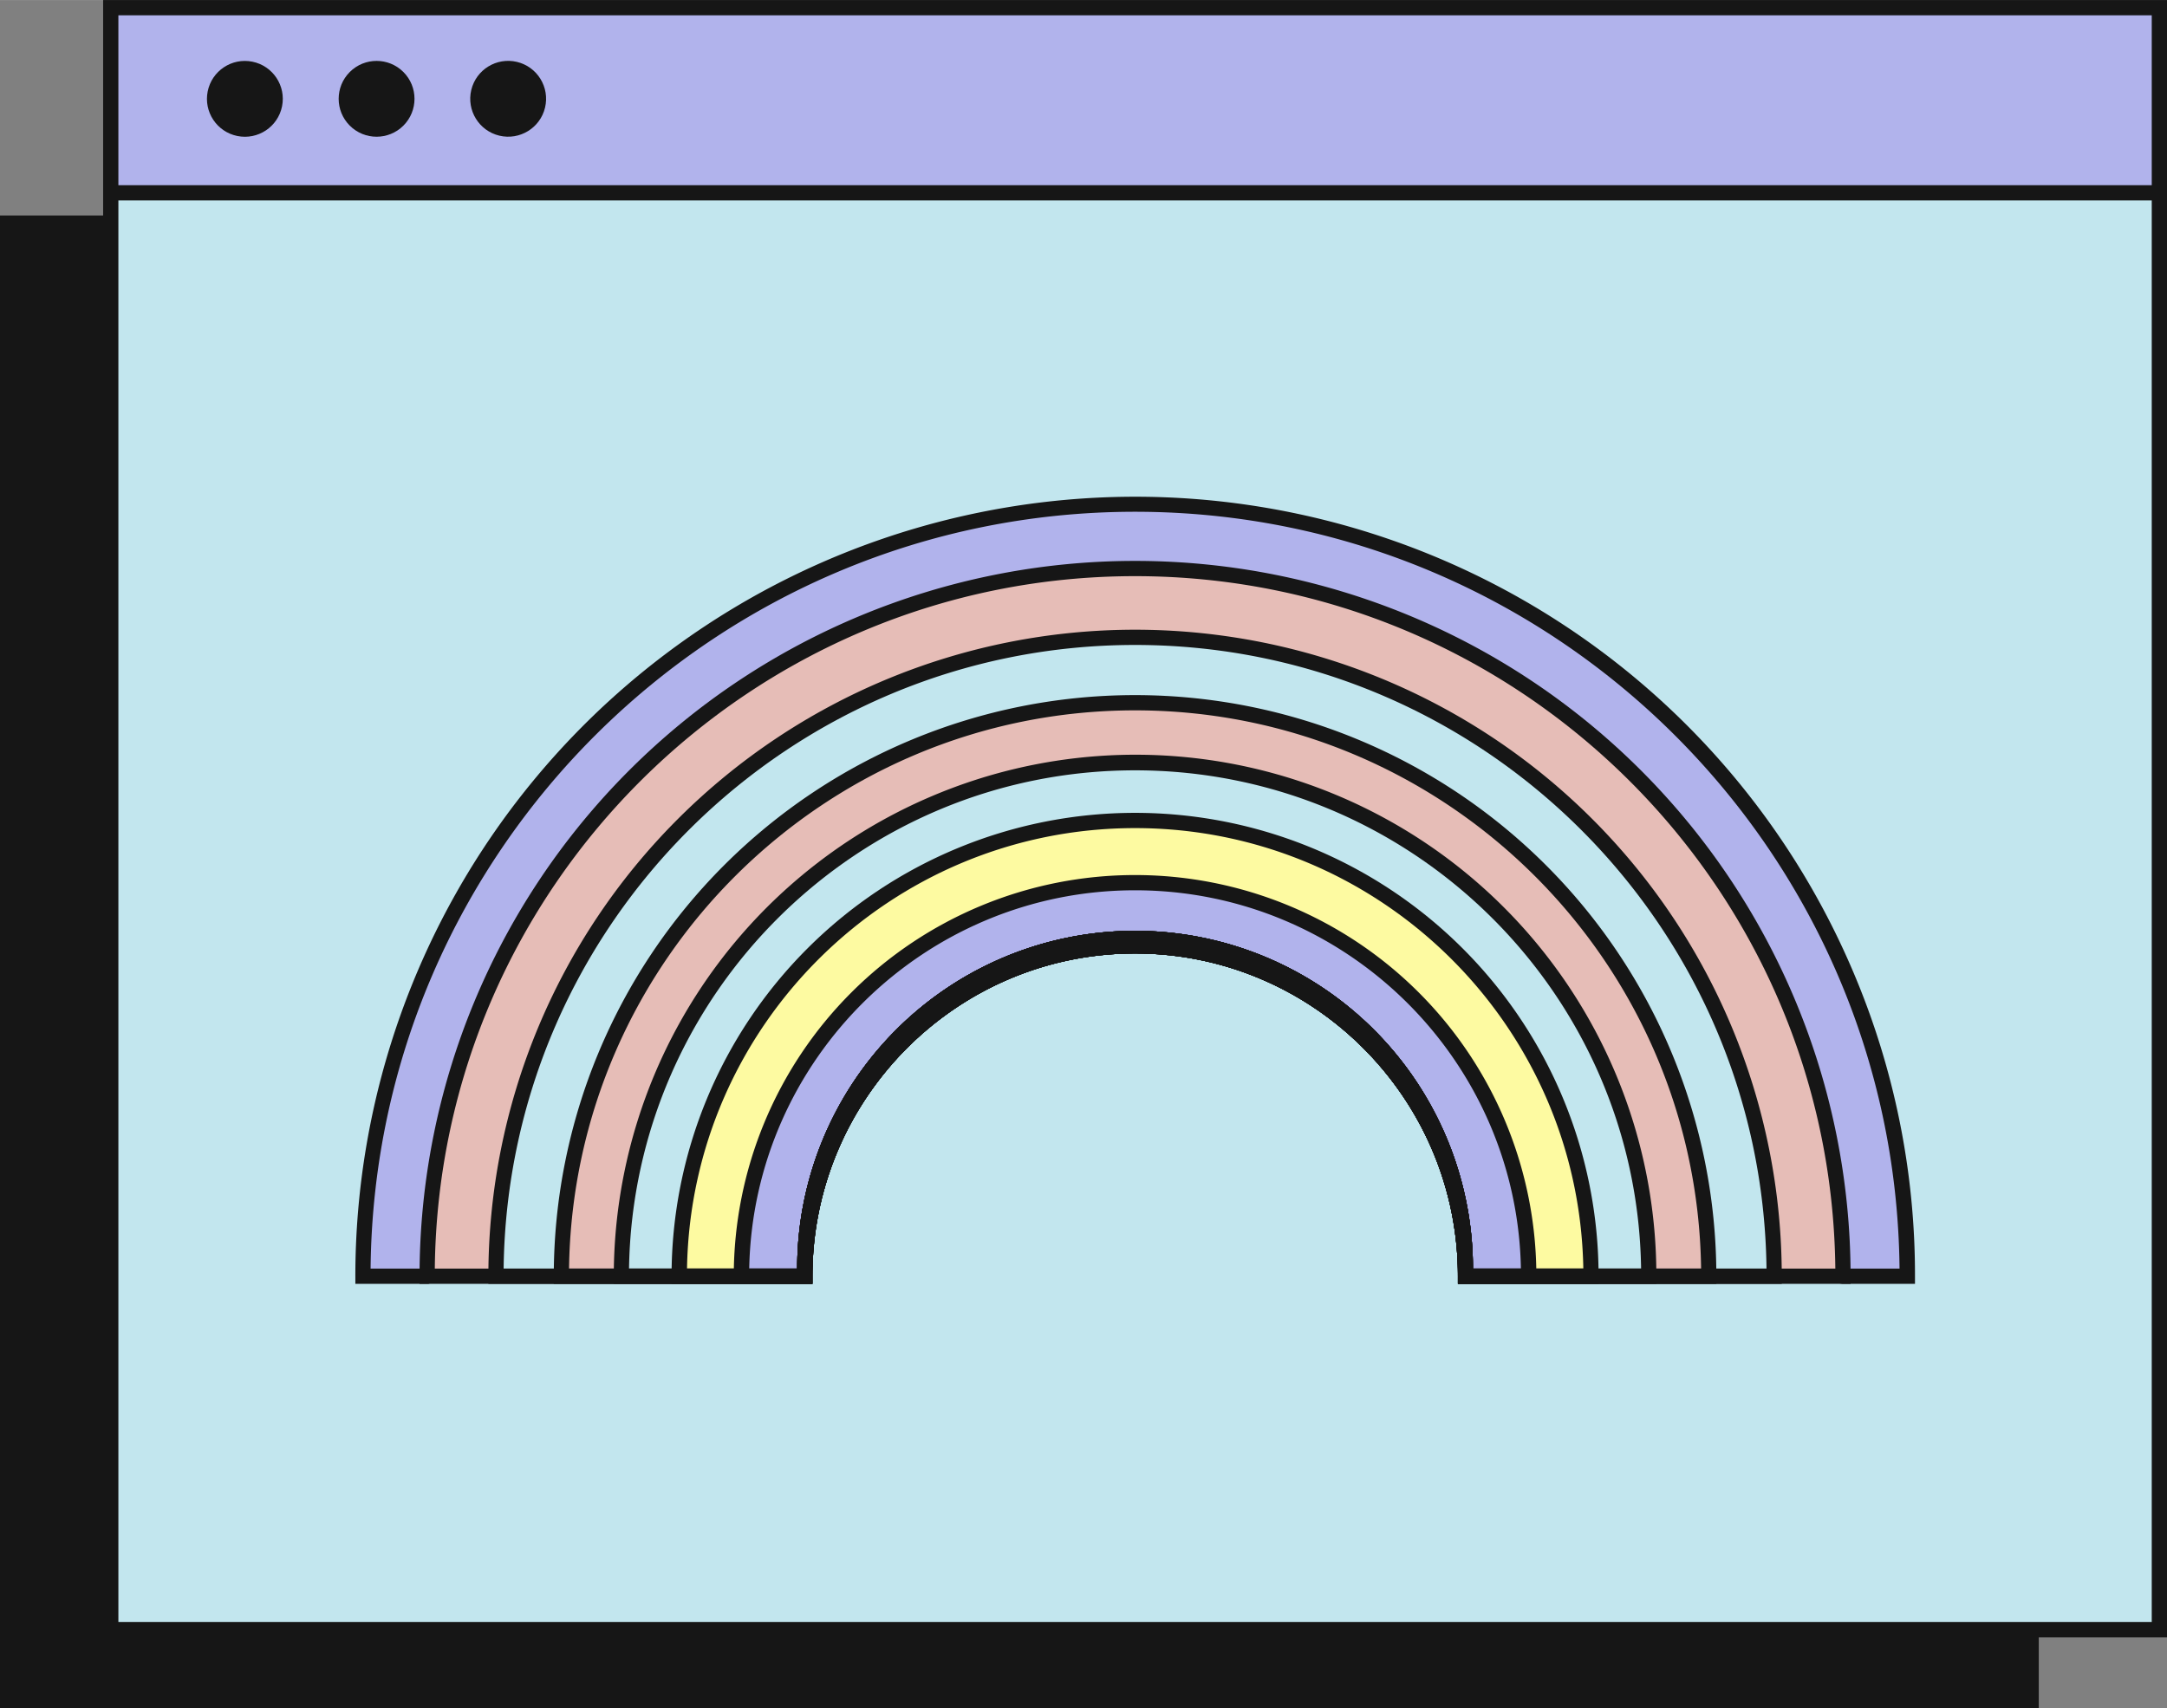 <svg xmlns="http://www.w3.org/2000/svg" width="1080" height="851.6" viewBox="0 0 1080 851.55" style=""><rect x="0" y="0" width="1080" height="851.55" fill="#808080" stroke="none"/><g><g data-name="Слой 2"><g data-name="WebElement19_492678494"><path fill="#161616" d="M0 107.4h1016.1v744.15H0z"></path><path fill="#c2e6ee" d="M55.2 3.8h1021v808.56H55.2z"></path><path fill="#b1b3ec" d="M55.2 3.8h1021v92.27H55.2z"></path><path d="M1080 816.2H51.4V0H1080zM59 808.6h1013.4V7.6H59z" fill="#161616"></path><path fill="#161616" d="M55.2 92.3h1021v7.6H55.2z"></path><circle cx="122" cy="49.3" r="18.9" transform="rotate(-78.6 121.991 49.25)" fill="#161616"></circle><circle cx="187.7" cy="49.3" r="18.9" transform="rotate(-45 187.615 49.287)" fill="#161616"></circle><circle cx="253.3" cy="49.3" r="18.9" transform="rotate(-76.6 253.23 49.286)" fill="#161616"></circle><g><path d="M950.6 636.2h-32.1l-161.7-27.6c0-91-100.1-137.1-191.1-137.1s-205.6 24.3-205.6 115.2l-147.2 49.5h-32c0-212.6 172.3-384.9 384.8-384.9s384.9 172.3 384.9 384.9z" fill="#b1b3ec"></path><path d="M954.4 640h-36.2L753 611.8v-3.2c0-51.2-32.4-82.3-59.6-99.4-34.2-21.5-80.8-33.9-127.7-33.9-53 0-101.1 8.3-135.4 23.2-44.1 19.2-66.4 48.9-66.4 88.2v2.8L213.5 640h-36.4v-3.8a388.7 388.7 0 0 1 746.7-151.3 385.6 385.6 0 0 1 30.6 151.3zm-35.5-7.6h27.8c-2-208.4-172.1-377.3-381-377.3s-379 168.9-381 377.3h27.6l144-48.4c.5-21.3 7.3-40.1 20.2-56s28.9-26.9 50.8-36.5c35.2-15.3 84.4-23.8 138.4-23.8 48.3 0 96.3 12.8 131.7 35 40.3 25.4 62.1 60.8 63.2 102.6z" fill="#161616"></path><path d="M918.5 636.2H730.4a164.7 164.7 0 0 0-164.7-164.7c-90.9 0-164.6 73.7-164.6 164.7H212.9c0-194.9 157.9-352.9 352.8-352.9s352.8 158 352.8 352.9z" fill="#e6bdb7"></path><path d="M884.2 636.2H730.4a164.7 164.7 0 0 0-164.7-164.7c-90.9 0-164.6 73.7-164.6 164.7H247.2c0-175.9 142.6-318.5 318.5-318.5s318.5 142.6 318.5 318.5z" fill="#c2e6ee"></path><path d="M851.6 636.2H730.4a164.7 164.7 0 0 0-164.7-164.7c-90.9 0-164.6 73.7-164.6 164.7H279.8c0-157.9 128-285.9 285.9-285.9s285.9 128 285.9 285.9z" fill="#e6bdb7"></path><path d="M821.7 636.2h-91.3a164.7 164.7 0 0 0-164.7-164.7c-90.9 0-164.6 73.7-164.6 164.7h-91.4c0-141.4 114.6-256 256-256s256 114.6 256 256z" fill="#c2e6ee"></path><path d="M792.9 636.2h-62.5a164.7 164.7 0 0 0-164.7-164.7c-90.9 0-164.6 73.7-164.6 164.7h-62.6c0-125.5 101.7-227.2 227.2-227.2s227.2 101.7 227.2 227.2z" fill="#fdfaa1"></path><path d="M761.9 636.2h-31.5a164.7 164.7 0 0 0-164.7-164.7c-90.9 0-164.6 73.7-164.6 164.7h-31.6c0-108.4 87.9-196.2 196.2-196.2a196.1 196.1 0 0 1 196.2 196.2z" fill="#b1b3ec"></path><g fill="#161616"><path d="M922.3 640H726.6v-3.8c0-88.7-72.2-160.9-160.9-160.9s-160.8 72.2-160.8 160.9v3.8H209.1v-3.8a356.6 356.6 0 1 1 713.2 0zm-188.2-7.6h180.6c-2-190.7-157.8-345.2-349-345.2s-347 154.5-349 345.2h180.6a168.4 168.4 0 0 1 336.8 0z"></path><path d="M888 640H726.6v-3.8c0-88.7-72.2-160.9-160.9-160.9s-160.8 72.2-160.8 160.9v3.8H243.4v-3.8a322.3 322.3 0 1 1 644.6 0zm-153.9-7.6h146.3C878.3 460.6 738 321.5 565.7 321.5S253.1 460.6 251 632.4h146.3a168.4 168.4 0 0 1 336.8 0z"></path><path d="M855.4 640H726.6v-3.8c0-88.7-72.2-160.9-160.9-160.9s-160.8 72.2-160.8 160.9v3.8H276v-3.8a289.7 289.7 0 1 1 579.4 0zm-121.3-7.6h113.7C845.7 478.6 720 354.1 565.7 354.1s-280 124.5-282.1 278.3h113.7a168.4 168.4 0 0 1 336.8 0z"></path><path d="M825.5 640h-98.9v-3.8c0-88.7-72.2-160.9-160.9-160.9s-160.8 72.2-160.8 160.9v3.8h-99v-3.8a260.2 260.2 0 0 1 158.7-239.4 259.6 259.6 0 0 1 360.9 239.4zm-91.4-7.6h83.8C815.9 495.1 703.5 384 565.7 384S315.6 495.1 313.5 632.4h83.8a168.4 168.4 0 0 1 336.8 0z"></path><path d="M796.7 640h-70.1v-3.8c0-88.7-72.2-160.9-160.9-160.9s-160.8 72.2-160.8 160.9v3.8h-70.2v-3.8a231 231 0 1 1 462 0zm-62.6-7.6h55C787 510.9 687.6 412.8 565.7 412.8s-221.3 98.1-223.3 219.6h54.9a168.4 168.4 0 0 1 336.8 0z"></path><path d="M765.7 640h-39.1v-3.8c0-88.7-72.2-160.9-160.9-160.9s-160.8 72.2-160.8 160.9v3.8h-39.2v-3.8a200 200 0 0 1 400 0zm-31.6-7.6H758c-2-104.3-87.5-188.6-192.3-188.6s-190.3 84.3-192.3 188.6h23.9a168.4 168.4 0 0 1 336.8 0z"></path></g></g></g></g></g></svg>